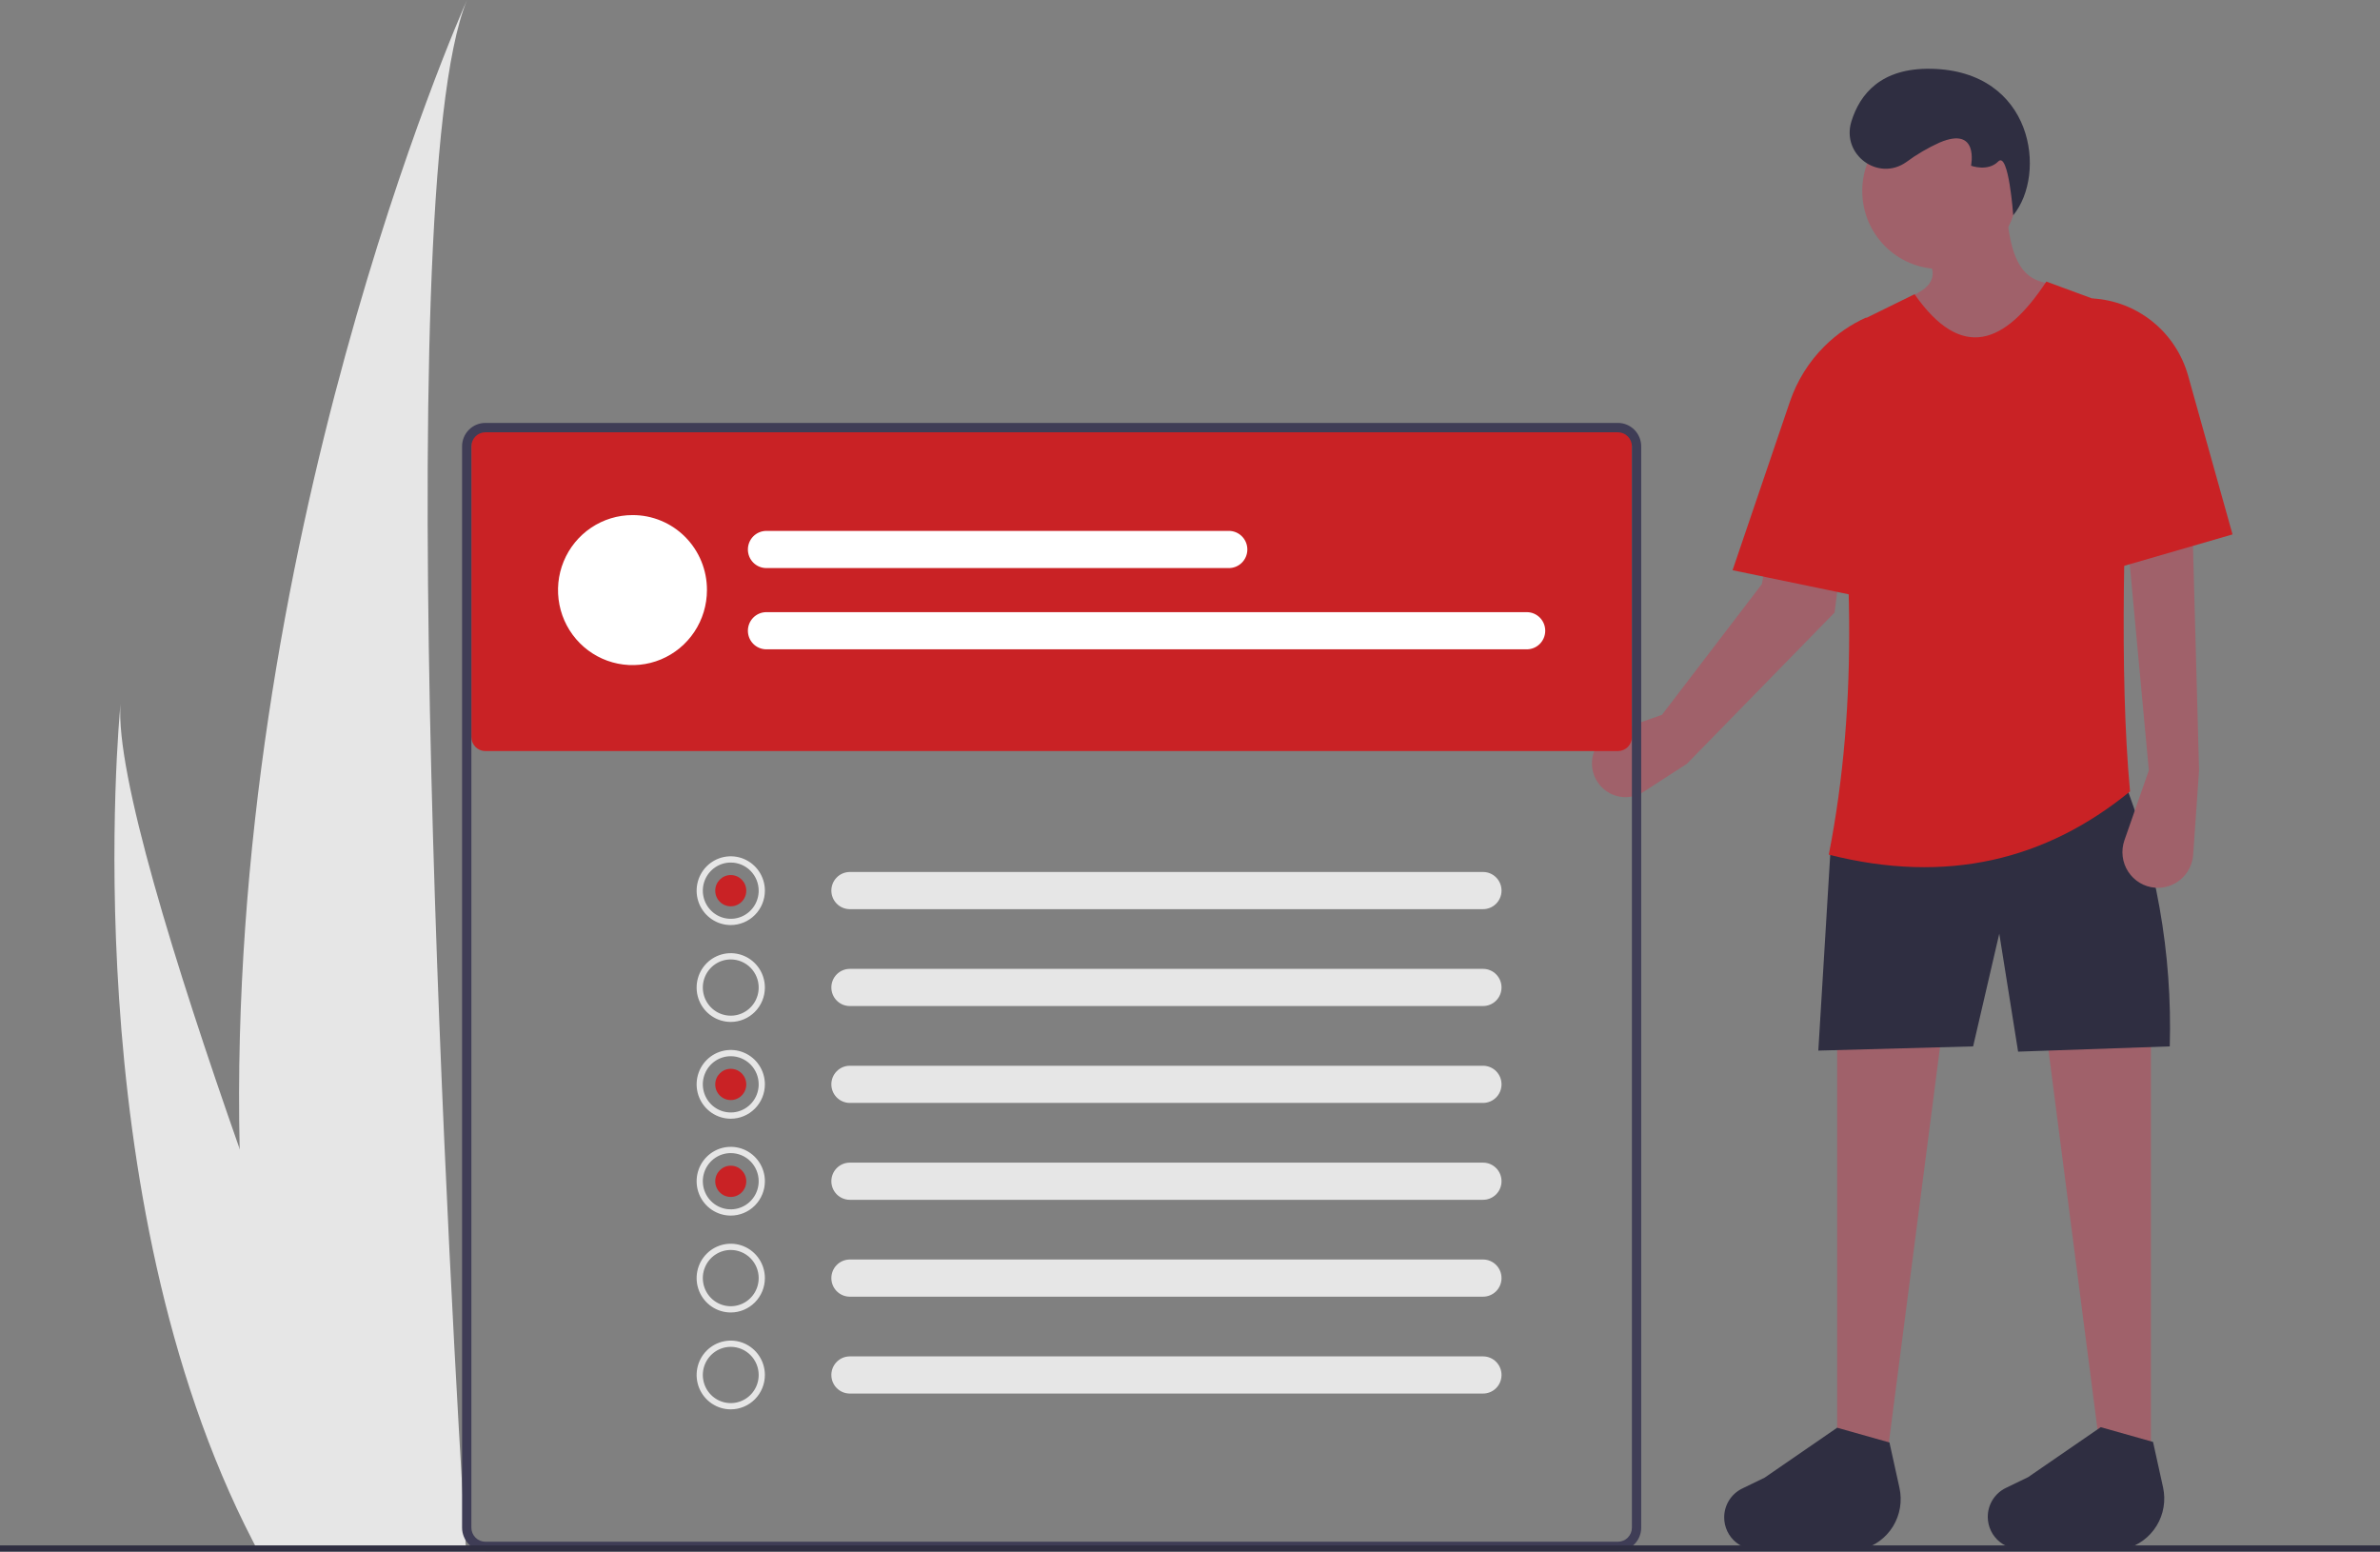 <svg width="270" height="176" viewBox="0 0 270 176" fill="none" xmlns="http://www.w3.org/2000/svg">
<rect x="0" y="0" width="270" height="176" fill="#808080" stroke="none"/>
<g clip-path="url(#clip0_4_4527)">
<path d="M27.187 130.325C27.516 144.945 29.133 159.945 32.566 174.825C32.641 175.159 32.72 175.488 32.798 175.823H52.872C52.851 175.523 52.829 175.189 52.808 174.825C51.469 153.313 43.752 22.39 52.979 0C52.172 1.816 25.631 61.974 27.187 130.325Z" fill="#E6E6E6"/>
<path d="M28.694 174.825C28.861 175.159 29.036 175.493 29.215 175.823H44.274C44.159 175.538 44.027 175.204 43.874 174.825C41.386 168.548 34.023 149.781 27.187 130.325C19.842 109.418 13.103 87.717 13.671 79.863C13.496 81.634 8.413 135.634 28.694 174.825Z" fill="#E6E6E6"/>
<path d="M210.72 49.33L209.456 59.124L208.692 65.069L208.122 69.482L191.373 86.632L186.465 89.811C186.013 90.104 185.504 90.298 184.972 90.378C184.44 90.459 183.897 90.425 183.379 90.279C182.861 90.133 182.38 89.878 181.967 89.531C181.554 89.184 181.219 88.752 180.983 88.265C180.748 87.778 180.617 87.246 180.601 86.705C180.584 86.163 180.682 85.625 180.887 85.124C181.093 84.623 181.401 84.172 181.792 83.8C182.183 83.428 182.648 83.144 183.156 82.966L188.539 81.084L199.881 66.249L200.398 63.349L207.164 40.411C207.854 39.248 208.319 43.488 209.276 42.538C209.561 42.857 211.487 39.007 211.74 39.347C214.106 42.513 211.237 45.31 210.72 49.33Z" fill="#A0616A"/>
<path d="M213.637 168.636H208.416V117.494L220.282 117.255L213.637 168.636Z" fill="#A0616A"/>
<path d="M238.793 168.636H244.014V117.494L232.148 117.255L238.793 168.636Z" fill="#A0616A"/>
<path d="M220.045 30.505C224.895 30.505 228.826 26.546 228.826 21.663C228.826 16.779 224.895 12.82 220.045 12.82C215.195 12.82 211.264 16.779 211.264 21.663C211.264 26.546 215.195 30.505 220.045 30.505Z" fill="#A0616A"/>
<path d="M234.996 34.329L233.572 42.932L216.96 43.888V33.524C220.387 32.041 219.616 29.873 216.96 27.398L227.639 24.291C228.039 27.853 228.668 31.165 231.611 31.968C232.904 32.3 234.046 33.063 234.852 34.132L234.996 34.329Z" fill="#A0616A"/>
<path d="M246.15 118.689L228.945 119.286L226.809 105.903L223.842 118.689L206.28 119.167L207.704 95.747L240.692 87.86C244.595 97.65 246.453 108.144 246.15 118.689V118.689Z" fill="#2F2E41"/>
<path d="M211.187 175.749L200.078 175.646C199.546 175.779 198.992 175.788 198.456 175.672C197.92 175.557 197.417 175.32 196.986 174.98C196.554 174.639 196.205 174.205 195.966 173.709C195.726 173.213 195.601 172.668 195.601 172.117V172.117C195.601 171.432 195.793 170.761 196.155 170.181C196.517 169.602 197.034 169.137 197.647 168.84L200.181 167.612L208.416 161.944L214.349 163.617L215.486 168.766C215.816 170.265 215.552 171.834 214.749 173.139C213.945 174.444 212.667 175.381 211.187 175.749V175.749Z" fill="#2F2E41"/>
<path d="M241.09 175.686L229.981 175.583C229.449 175.715 228.894 175.724 228.358 175.609C227.822 175.493 227.32 175.256 226.888 174.916C226.457 174.576 226.108 174.141 225.868 173.645C225.628 173.149 225.503 172.605 225.503 172.053V172.053C225.503 171.368 225.695 170.697 226.057 170.118C226.419 169.538 226.936 169.073 227.549 168.776L230.083 167.549L238.319 161.881L244.252 163.554L245.388 168.703C245.719 170.201 245.454 171.771 244.651 173.076C243.848 174.38 242.57 175.317 241.09 175.686Z" fill="#2F2E41"/>
<path d="M216.248 18.392C213.058 20.622 208.883 17.533 210.027 13.796C210.974 10.704 213.362 7.684 219.096 7.802C230.724 8.041 232.227 19.764 228.39 24.417C228.39 24.417 227.877 17.122 226.69 18.317C225.503 19.512 223.605 18.795 223.605 18.795C223.605 18.795 224.554 14.254 220.045 16.166C218.704 16.77 217.431 17.516 216.248 18.392Z" fill="#2F2E41"/>
<path d="M241.641 89.772C232.131 97.536 220.885 100.341 207.467 96.941C210.876 79.646 210.22 61.258 207.467 42.308C207.467 41.062 207.815 39.841 208.47 38.784C209.126 37.727 210.064 36.877 211.176 36.33L217.197 33.373C222.541 41.017 227.46 39.067 232.148 31.939L238.792 34.386C239.696 34.719 240.476 35.325 241.026 36.121C241.576 36.917 241.868 37.864 241.864 38.833C240.958 58.061 240.401 76.347 241.641 89.772Z" fill="#C92225"/>
<path d="M212.687 68.025L209.727 67.412L208.692 67.195L200.398 65.476L196.551 64.679L203.06 45.551C203.868 43.18 205.21 41.03 206.981 39.269C208.359 37.901 209.97 36.794 211.737 36.001V36.054L212.687 68.025Z" fill="#C92225"/>
<path d="M243.777 87.382L241.006 95.313C240.801 95.899 240.733 96.524 240.807 97.14C240.881 97.756 241.094 98.347 241.431 98.867C241.767 99.387 242.218 99.822 242.749 100.138C243.279 100.455 243.875 100.644 244.489 100.692C245.018 100.733 245.549 100.668 246.053 100.501C246.556 100.335 247.022 100.069 247.423 99.721C247.825 99.372 248.153 98.947 248.391 98.469C248.628 97.992 248.77 97.472 248.807 96.94L249.473 87.382L248.761 61.095L241.404 61.812L243.777 87.382Z" fill="#A0616A"/>
<path d="M253.27 60.617L237.607 65.157L237.369 33.851C239.862 33.99 242.25 34.911 244.198 36.483C246.145 38.056 247.557 40.202 248.234 42.622L253.27 60.617Z" fill="#C92225"/>
<path d="M55.06 48.68C54.64 48.68 54.238 48.848 53.941 49.147C53.644 49.447 53.477 49.852 53.476 50.275V83.596C53.477 84.019 53.644 84.424 53.941 84.724C54.238 85.023 54.64 85.191 55.06 85.191H183.548C183.968 85.191 184.371 85.023 184.668 84.724C184.965 84.424 185.132 84.019 185.132 83.596V50.275C185.132 49.852 184.965 49.447 184.668 49.147C184.371 48.848 183.968 48.68 183.548 48.68H55.06Z" fill="#C92225"/>
<path d="M183.548 175.938H55.06C54.36 175.938 53.689 175.657 53.194 175.159C52.699 174.66 52.421 173.985 52.42 173.28V50.629C52.421 49.924 52.699 49.248 53.194 48.75C53.689 48.252 54.36 47.971 55.06 47.971H183.548C184.248 47.971 184.919 48.252 185.414 48.75C185.909 49.248 186.187 49.924 186.188 50.629V173.28C186.187 173.985 185.909 174.66 185.414 175.159C184.919 175.657 184.248 175.938 183.548 175.938V175.938ZM55.06 49.034C54.64 49.035 54.238 49.203 53.941 49.502C53.644 49.801 53.477 50.206 53.476 50.629V173.28C53.477 173.703 53.644 174.108 53.941 174.407C54.238 174.706 54.64 174.874 55.06 174.875H183.548C183.968 174.874 184.371 174.706 184.668 174.407C184.964 174.108 185.132 173.703 185.132 173.28V50.629C185.132 50.206 184.964 49.801 184.668 49.502C184.371 49.203 183.968 49.035 183.548 49.034H55.06Z" fill="#3F3D56"/>
<path d="M96.373 98.908C95.824 98.917 95.3 99.143 94.915 99.538C94.53 99.932 94.314 100.463 94.314 101.016C94.314 101.569 94.53 102.1 94.915 102.494C95.3 102.889 95.824 103.115 96.373 103.124H168.216C168.77 103.132 169.306 102.919 169.704 102.53C170.103 102.141 170.332 101.609 170.341 101.051C170.35 100.492 170.139 99.953 169.753 99.551C169.367 99.149 168.839 98.918 168.284 98.908C168.262 98.908 168.239 98.908 168.216 98.908H96.373Z" fill="#E6E6E6"/>
<path d="M96.373 109.897C95.824 109.906 95.3 110.133 94.915 110.527C94.53 110.921 94.314 111.452 94.314 112.005C94.314 112.558 94.53 113.089 94.915 113.483C95.3 113.878 95.824 114.104 96.373 114.113H168.216C168.77 114.121 169.306 113.908 169.704 113.519C170.103 113.13 170.332 112.598 170.341 112.04C170.35 111.481 170.139 110.942 169.753 110.54C169.367 110.138 168.839 109.907 168.284 109.897C168.262 109.897 168.239 109.897 168.216 109.897H96.373Z" fill="#E6E6E6"/>
<path d="M96.373 120.886C95.824 120.895 95.3 121.121 94.915 121.516C94.53 121.91 94.314 122.441 94.314 122.994C94.314 123.547 94.53 124.078 94.915 124.472C95.3 124.866 95.824 125.092 96.373 125.102H168.216C168.77 125.11 169.306 124.897 169.704 124.508C170.103 124.119 170.332 123.587 170.341 123.028C170.35 122.47 170.139 121.93 169.753 121.529C169.367 121.127 168.839 120.896 168.284 120.886C168.262 120.886 168.239 120.886 168.216 120.886H96.373Z" fill="#E6E6E6"/>
<path d="M96.373 131.875C95.824 131.884 95.3 132.11 94.915 132.505C94.53 132.899 94.314 133.43 94.314 133.983C94.314 134.536 94.53 135.067 94.915 135.461C95.3 135.855 95.824 136.081 96.373 136.091H168.216C168.77 136.099 169.306 135.886 169.704 135.497C170.103 135.108 170.332 134.576 170.341 134.017C170.35 133.459 170.139 132.919 169.753 132.518C169.367 132.116 168.839 131.885 168.284 131.875C168.262 131.875 168.239 131.875 168.216 131.875H96.373Z" fill="#E6E6E6"/>
<path d="M96.373 142.864C95.824 142.873 95.3 143.099 94.915 143.494C94.53 143.888 94.314 144.419 94.314 144.972C94.314 145.525 94.53 146.056 94.915 146.45C95.3 146.844 95.824 147.07 96.373 147.08H168.216C168.77 147.088 169.306 146.875 169.704 146.486C170.103 146.097 170.332 145.565 170.341 145.006C170.35 144.448 170.139 143.908 169.753 143.507C169.367 143.105 168.839 142.874 168.284 142.864C168.262 142.864 168.239 142.864 168.216 142.864H96.373Z" fill="#E6E6E6"/>
<path d="M96.373 153.853C95.824 153.862 95.3 154.088 94.915 154.482C94.53 154.877 94.314 155.408 94.314 155.961C94.314 156.514 94.53 157.045 94.915 157.439C95.3 157.833 95.824 158.059 96.373 158.068H168.216C168.77 158.077 169.306 157.863 169.704 157.475C170.103 157.086 170.332 156.554 170.341 155.995C170.35 155.437 170.139 154.897 169.753 154.495C169.367 154.094 168.839 153.863 168.284 153.853C168.262 153.852 168.239 153.852 168.216 153.853H96.373Z" fill="#E6E6E6"/>
<path d="M80.2 66.934C80.2 68.616 79.705 70.261 78.776 71.66C77.848 73.059 76.529 74.15 74.985 74.794C73.441 75.438 71.742 75.606 70.104 75.278C68.465 74.95 66.959 74.139 65.778 72.95C64.596 71.76 63.792 70.244 63.466 68.594C63.14 66.943 63.307 65.233 63.946 63.678C64.586 62.123 65.669 60.795 67.058 59.86C68.447 58.925 70.081 58.426 71.752 58.426C72.863 58.421 73.963 58.638 74.99 59.064C76.018 59.49 76.951 60.116 77.736 60.907C78.522 61.698 79.144 62.638 79.567 63.672C79.99 64.707 80.205 65.815 80.2 66.934V66.934Z" fill="white"/>
<path d="M86.903 60.219C86.354 60.229 85.831 60.455 85.445 60.849C85.061 61.243 84.845 61.774 84.845 62.327C84.845 62.88 85.061 63.411 85.445 63.805C85.831 64.2 86.354 64.426 86.903 64.435H139.384C139.938 64.442 140.473 64.228 140.87 63.84C141.268 63.451 141.496 62.919 141.505 62.362C141.514 61.804 141.304 61.265 140.919 60.864C140.534 60.462 140.007 60.23 139.453 60.219C139.43 60.219 139.407 60.219 139.384 60.219H86.903Z" fill="white"/>
<path d="M86.903 69.436C86.354 69.445 85.831 69.671 85.445 70.066C85.061 70.46 84.845 70.991 84.845 71.544C84.845 72.097 85.061 72.627 85.445 73.022C85.831 73.416 86.354 73.642 86.903 73.651H173.178C173.732 73.659 174.267 73.445 174.664 73.056C175.062 72.668 175.29 72.136 175.299 71.578C175.308 71.02 175.098 70.481 174.713 70.08C174.328 69.678 173.801 69.447 173.247 69.436C173.224 69.435 173.201 69.435 173.178 69.436H86.903Z" fill="white"/>
<path d="M82.901 104.927C82.135 104.927 81.386 104.698 80.75 104.269C80.113 103.841 79.617 103.232 79.323 102.519C79.03 101.807 78.954 101.023 79.103 100.267C79.252 99.51 79.621 98.815 80.163 98.27C80.704 97.725 81.394 97.353 82.145 97.203C82.897 97.052 83.675 97.13 84.383 97.425C85.09 97.72 85.695 98.22 86.121 98.861C86.546 99.502 86.773 100.256 86.773 101.027C86.772 102.061 86.364 103.052 85.638 103.783C84.912 104.514 83.927 104.925 82.901 104.927V104.927ZM82.901 97.837C82.274 97.837 81.662 98.024 81.141 98.375C80.62 98.725 80.214 99.223 79.974 99.806C79.734 100.389 79.671 101.031 79.794 101.65C79.916 102.268 80.218 102.837 80.661 103.283C81.104 103.729 81.668 104.033 82.283 104.156C82.897 104.279 83.534 104.216 84.113 103.975C84.692 103.733 85.187 103.324 85.535 102.8C85.883 102.275 86.069 101.658 86.069 101.027C86.068 100.181 85.734 99.371 85.14 98.772C84.546 98.174 83.741 97.838 82.901 97.837Z" fill="#E6E6E6"/>
<path d="M82.901 115.915C82.135 115.915 81.386 115.687 80.75 115.258C80.113 114.83 79.617 114.221 79.323 113.508C79.03 112.796 78.954 112.012 79.103 111.255C79.252 110.499 79.621 109.804 80.163 109.259C80.704 108.714 81.394 108.342 82.145 108.192C82.897 108.041 83.675 108.119 84.383 108.414C85.09 108.709 85.695 109.209 86.121 109.85C86.546 110.491 86.773 111.245 86.773 112.016C86.772 113.05 86.364 114.041 85.638 114.772C84.912 115.503 83.927 115.914 82.901 115.915V115.915ZM82.901 108.826C82.274 108.826 81.662 109.013 81.141 109.363C80.62 109.714 80.214 110.212 79.974 110.795C79.734 111.378 79.671 112.02 79.794 112.639C79.916 113.257 80.218 113.826 80.661 114.272C81.104 114.718 81.668 115.022 82.283 115.145C82.897 115.268 83.534 115.205 84.113 114.964C84.692 114.722 85.187 114.313 85.535 113.789C85.883 113.264 86.069 112.647 86.069 112.016C86.068 111.17 85.734 110.359 85.14 109.761C84.546 109.163 83.741 108.827 82.901 108.826Z" fill="#E6E6E6"/>
<path d="M82.901 126.893C82.135 126.893 81.386 126.665 80.75 126.236C80.113 125.808 79.617 125.199 79.323 124.486C79.03 123.774 78.954 122.99 79.103 122.233C79.252 121.477 79.621 120.782 80.163 120.237C80.704 119.691 81.394 119.32 82.145 119.17C82.897 119.019 83.675 119.096 84.383 119.392C85.09 119.687 85.695 120.186 86.121 120.828C86.546 121.469 86.773 122.223 86.773 122.994C86.772 124.028 86.364 125.019 85.638 125.75C84.912 126.481 83.927 126.892 82.901 126.893V126.893ZM82.901 119.804C82.274 119.804 81.662 119.991 81.141 120.341C80.62 120.692 80.214 121.19 79.974 121.773C79.734 122.356 79.671 122.998 79.794 123.616C79.916 124.235 80.218 124.804 80.661 125.25C81.104 125.696 81.668 126 82.283 126.123C82.897 126.246 83.534 126.183 84.113 125.941C84.692 125.7 85.187 125.291 85.535 124.766C85.883 124.242 86.069 123.625 86.069 122.994C86.068 122.148 85.734 121.337 85.14 120.739C84.546 120.141 83.741 119.805 82.901 119.804Z" fill="#E6E6E6"/>
<path d="M82.901 137.882C82.135 137.882 81.386 137.654 80.75 137.225C80.113 136.797 79.617 136.188 79.323 135.475C79.03 134.763 78.954 133.979 79.103 133.222C79.252 132.466 79.621 131.771 80.163 131.226C80.704 130.68 81.394 130.309 82.145 130.159C82.897 130.008 83.675 130.085 84.383 130.38C85.09 130.676 85.695 131.175 86.121 131.817C86.546 132.458 86.773 133.212 86.773 133.983C86.772 135.017 86.364 136.008 85.638 136.739C84.912 137.47 83.927 137.881 82.901 137.882V137.882ZM82.901 130.793C82.274 130.793 81.662 130.98 81.141 131.33C80.62 131.681 80.214 132.179 79.974 132.762C79.734 133.345 79.671 133.986 79.794 134.605C79.916 135.224 80.218 135.793 80.661 136.239C81.104 136.685 81.668 136.989 82.283 137.112C82.897 137.235 83.534 137.172 84.113 136.93C84.692 136.689 85.187 136.28 85.535 135.755C85.883 135.231 86.069 134.614 86.069 133.983C86.068 133.137 85.734 132.326 85.14 131.728C84.546 131.13 83.741 130.794 82.901 130.793Z" fill="#E6E6E6"/>
<path d="M82.901 148.871C82.135 148.871 81.386 148.642 80.75 148.214C80.113 147.786 79.617 147.177 79.323 146.464C79.03 145.752 78.954 144.967 79.103 144.211C79.252 143.455 79.621 142.76 80.163 142.215C80.704 141.669 81.394 141.298 82.145 141.147C82.897 140.997 83.675 141.074 84.383 141.369C85.09 141.664 85.695 142.164 86.121 142.805C86.546 143.447 86.773 144.201 86.773 144.972C86.772 146.006 86.364 146.997 85.638 147.728C84.912 148.459 83.927 148.87 82.901 148.871V148.871ZM82.901 141.781C82.274 141.781 81.662 141.969 81.141 142.319C80.62 142.67 80.214 143.168 79.974 143.751C79.734 144.334 79.671 144.975 79.794 145.594C79.916 146.213 80.218 146.782 80.661 147.228C81.104 147.674 81.668 147.978 82.283 148.101C82.897 148.224 83.534 148.161 84.113 147.919C84.692 147.678 85.187 147.269 85.535 146.744C85.883 146.22 86.069 145.603 86.069 144.972C86.068 144.126 85.734 143.315 85.14 142.717C84.546 142.119 83.741 141.782 82.901 141.781Z" fill="#E6E6E6"/>
<path d="M82.901 159.86C82.135 159.86 81.386 159.631 80.75 159.203C80.113 158.774 79.617 158.166 79.323 157.453C79.03 156.741 78.954 155.956 79.103 155.2C79.252 154.444 79.621 153.749 80.163 153.204C80.704 152.658 81.394 152.287 82.145 152.136C82.897 151.986 83.675 152.063 84.383 152.358C85.09 152.653 85.695 153.153 86.121 153.794C86.546 154.436 86.773 155.19 86.773 155.961C86.772 156.995 86.364 157.986 85.638 158.717C84.912 159.448 83.927 159.859 82.901 159.86V159.86ZM82.901 152.77C82.274 152.77 81.662 152.958 81.141 153.308C80.62 153.659 80.214 154.157 79.974 154.74C79.734 155.323 79.671 155.964 79.794 156.583C79.916 157.202 80.218 157.771 80.661 158.217C81.104 158.663 81.668 158.967 82.283 159.09C82.897 159.213 83.534 159.15 84.113 158.908C84.692 158.667 85.187 158.258 85.535 157.733C85.883 157.209 86.069 156.592 86.069 155.961C86.068 155.115 85.734 154.304 85.14 153.706C84.546 153.108 83.741 152.771 82.901 152.77Z" fill="#E6E6E6"/>
<path d="M82.901 102.8C83.873 102.8 84.661 102.006 84.661 101.027C84.661 100.049 83.873 99.255 82.901 99.255C81.929 99.255 81.141 100.049 81.141 101.027C81.141 102.006 81.929 102.8 82.901 102.8Z" fill="#C92225"/>
<path d="M82.901 124.777C83.873 124.777 84.661 123.984 84.661 123.005C84.661 122.026 83.873 121.233 82.901 121.233C81.929 121.233 81.141 122.026 81.141 123.005C81.141 123.984 81.929 124.777 82.901 124.777Z" fill="#C92225"/>
<path d="M82.901 135.767C83.873 135.767 84.661 134.973 84.661 133.994C84.661 133.015 83.873 132.222 82.901 132.222C81.929 132.222 81.141 133.015 81.141 133.994C81.141 134.973 81.929 135.767 82.901 135.767Z" fill="#C92225"/>
<path d="M270 175.291H0V176H270V175.291Z" fill="#2F2E41"/>
</g>
<defs>
<clipPath id="clip0_4_4527">
<rect width="270" height="176" fill="white"/>
</clipPath>
</defs>
</svg>
